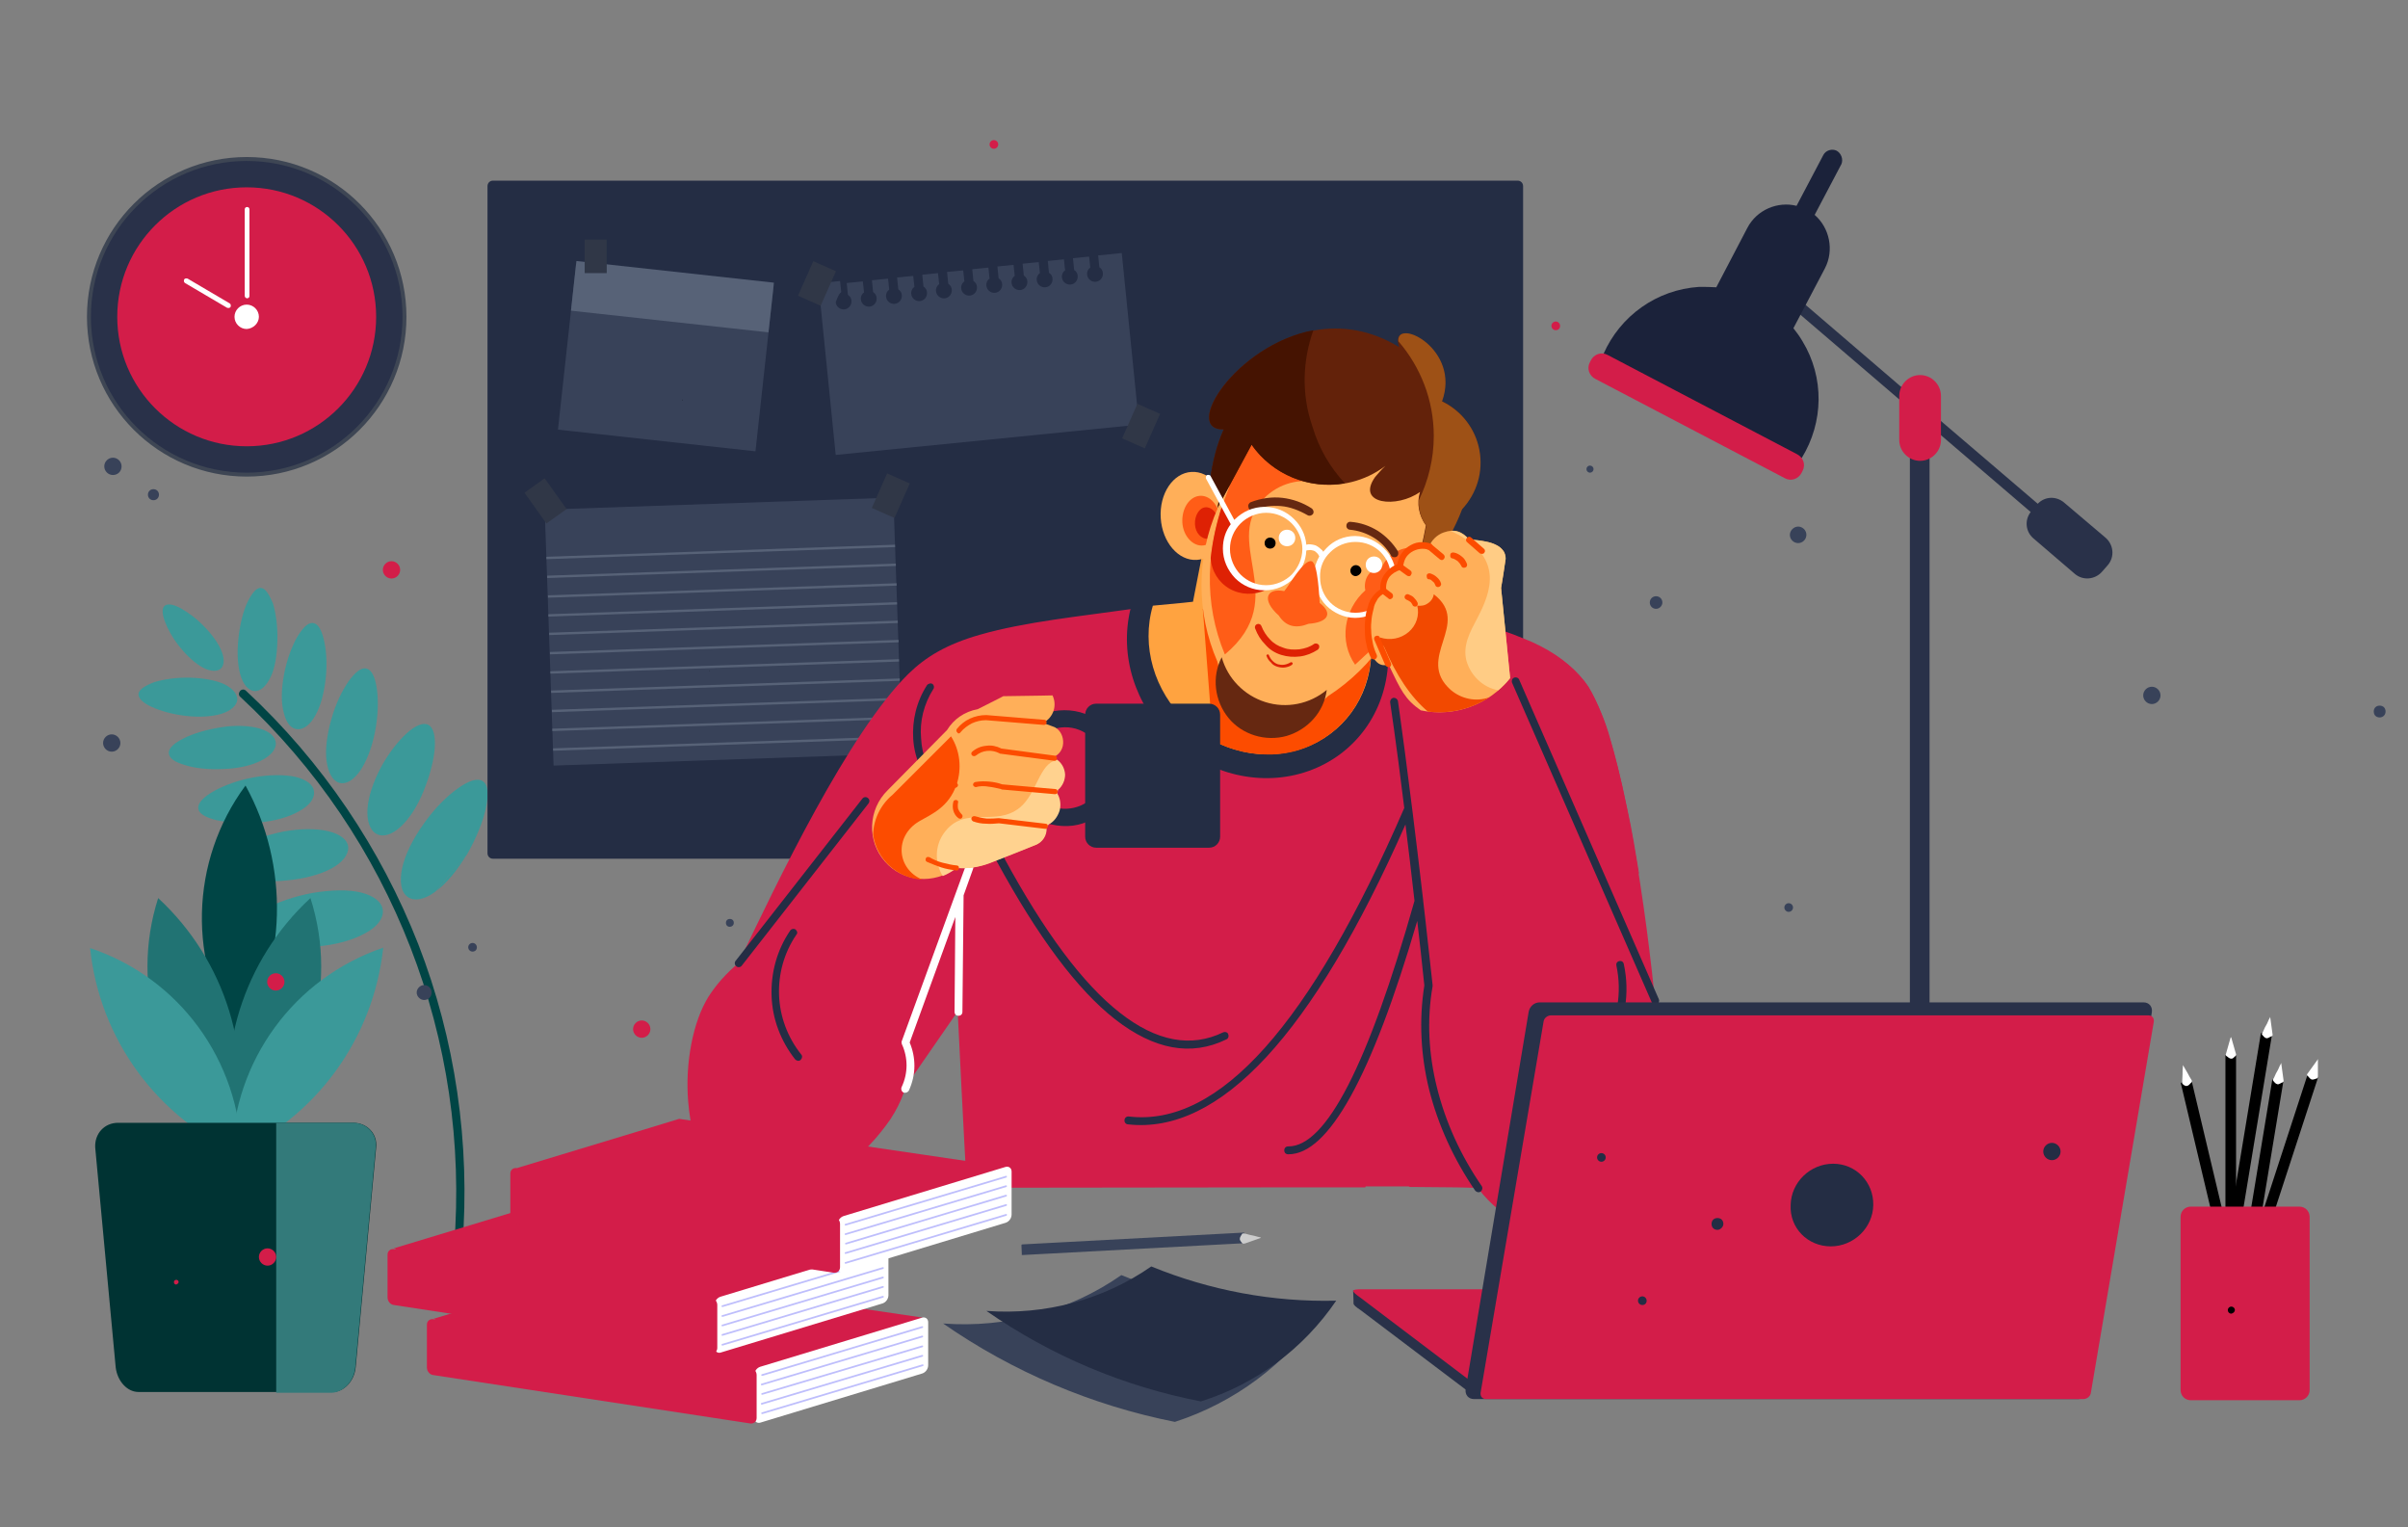<?xml version="1.0" encoding="utf-8"?>
<!-- Generator: Adobe Illustrator 24.3.0, SVG Export Plug-In . SVG Version: 6.00 Build 0)  -->
<svg version="1.1" id="Layer_1" xmlns="http://www.w3.org/2000/svg" xmlns:xlink="http://www.w3.org/1999/xlink" x="0px" y="0px"
	 viewBox="0 0 612 388" style="enable-background:new 0 0 612 388;" xml:space="preserve">
<rect x="0" y="0" width="612" height="388" fill="#808080" stroke="none"/>
<style type="text/css">
	.st0{fill:#3B9999;}
	.st1{fill:#004545;}
	.st2{fill:#242D44;}
	.st3{fill:#384259;}
	.st4{fill:#576277;}
	.st5{fill:#293149;}
	.st6{fill:#D31D49;}
	.st7{fill:#1B223A;}
	.st8{fill:#0000FF;}
	.st9{fill:#5050EF;}
	.st10{fill:#FFA340;}
	.st11{fill:#FC4C00;}
	.st12{fill:#FFAF59;}
	.st13{fill:#FF5D17;}
	.st14{fill:#DE2104;}
	.st15{fill:#63220A;}
	.st16{fill:#451301;}
	.st17{fill:#9E5116;}
	.st18{fill:#662811;}
	.st19{fill:#FFFFFF;}
	.st20{fill:#F24900;}
	.st21{fill:#FFCC85;}
	.st22{fill:#FFD28F;}
	.st23{fill:#293149;stroke:#3E4654;stroke-miterlimit:10;}
	.st24{fill:#217373;}
	.st25{fill:#003333;}
	.st26{fill:#BEBEFC;}
	.st27{fill:#CCCCCC;}
	.st28{fill:#303747;}
	.st29{fill:#337A7A;}
</style>
<g>
	<path class="st0" d="M118.7,217.1c2.4-4.2,4.1-8.5,4.8-11.8c0.7-3.3,0.6-5.9-0.8-6.8c-1.4-0.9-3.6-0.1-6.3,1.8
		c-2.7,1.9-5.9,5-8.7,9c-2.8,3.9-4.8,8-5.5,11.3c-0.7,3.4-0.3,6.1,1.4,7.3c1.7,1.2,4.3,0.7,7-1.3"/>
	<path class="st0" d="M110.7,226.5c2.7-1.9,5.5-5.3,8-9.5"/>
	<path class="st0" d="M79.5,158.3c-1.3-0.1-2.6,1.3-4,3.6c-1.3,2.3-2.6,5.7-3.3,9.4c-0.7,3.7-0.8,7.2-0.1,9.7
		c0.6,2.6,1.8,4.2,3.5,4.3c1.6,0.1,3.3-1.2,4.6-3.6c1.3-2.3,2.2-5.7,2.6-9.5c0.4-3.8,0.1-7.2-0.5-9.7
		C81.7,160,80.8,158.4,79.5,158.3z"/>
	<path class="st0" d="M108.9,184.2c-1.3-0.7-3.3,0.1-5.5,2.1c-2.2,2-4.6,5-6.6,8.7c-2,3.8-3.2,7.5-3.4,10.5
		c-0.2,3.1,0.6,5.5,2.3,6.4c1.7,0.9,3.9,0.2,6.1-1.8c2.2-2,4.3-5.2,5.9-9.2c1.6-4,2.6-7.8,2.8-10.9
		C110.7,187.2,110.2,184.9,108.9,184.2z"/>
	<path class="st0" d="M93.2,169.9c-1.4-0.4-2.9,0.9-4.6,3.2c-1.6,2.3-3.3,5.7-4.4,9.7c-1.1,3.9-1.6,7.7-1.2,10.6
		c0.4,2.9,1.5,5,3.2,5.5c1.7,0.5,3.6-0.6,5.3-3c1.6-2.3,3-5.8,3.8-9.9s0.9-7.9,0.5-10.8C95.4,172.3,94.6,170.3,93.2,169.9z"/>
	<path class="st0" d="M35.2,176.3c-0.1,1.1,1.1,2.3,3.3,3.3c2.2,1,5.2,1.9,8.7,2.3c3.4,0.4,6.6,0.2,9-0.5c2.3-0.7,3.9-2,4.1-3.5
		c0.1-1.5-1.1-2.9-3.2-4c-2.1-1-5.3-1.6-8.7-1.7c-3.5-0.1-6.7,0.4-9.1,1.1C36.9,174.2,35.3,175.2,35.2,176.3z"/>
	<path class="st0" d="M51.5,169.6c1.8,1,3.6,1.1,4.5,0.4c1-0.8,1.1-2.4,0.4-4.3c-0.7-1.9-2.2-4.1-4.3-6.3s-4.3-3.8-6.1-4.8
		s-3.3-1.3-4.1-0.7c-0.8,0.6-0.7,2.1,0,4s2,4.3,3.8,6.5C47.6,166.8,49.7,168.6,51.5,169.6z"/>
	<path class="st0" d="M66.3,149.4c-1.2-0.1-2.3,1.4-3.4,3.6c-1.1,2.3-1.9,5.5-2.3,9.2s-0.2,6.9,0.5,9.3s2,4,3.6,4.1
		c1.5,0.1,3-1.3,4.1-3.6c1.1-2.3,1.6-5.5,1.7-9.2s-0.4-7-1.1-9.4C68.4,151,67.4,149.4,66.3,149.4z"/>
	<path class="st0" d="M68,239.8c3.3,0.8,7.7,1.1,12.5,0.7c4.8-0.4,9.1-1.6,12.2-3.3c3.1-1.6,4.8-3.8,4.6-5.9
		c-0.2-2.1-2.3-3.7-5.5-4.5s-7.6-0.7-12.4,0.1c-4.8,0.9-9,2.4-12.1,4.1c-3.1,1.6-4.8,3.4-4.7,5C62.7,237.8,64.8,239,68,239.8z"/>
	<path class="st0" d="M61.6,223.1c3,0.7,7,1.1,11.4,0.6c4.4-0.4,8.4-1.5,11.2-3c2.8-1.5,4.4-3.5,4.3-5.4c-0.1-1.9-2.1-3.4-5.1-4.1
		c-3-0.7-7-0.7-11.4,0.1c-4.4,0.9-8.2,2.3-11.1,3.8c-2.8,1.5-4.5,3.1-4.3,4.6S58.7,222.3,61.6,223.1z"/>
	<path class="st1" d="M62.5,175.5c-0.4-0.4-1.1-0.4-1.5,0.1s-0.4,1.1,0.1,1.5c19.3,17.9,33.9,39.7,43.2,63.6
		c9.3,23.9,13.2,49.8,11.1,76.1c-0.1,0.6,0.4,1.1,1,1.1c0.6,0.1,1.1-0.4,1.1-1c2.1-26.5-1.8-52.8-11.2-77
		C96.8,215.7,82,193.6,62.5,175.5z"/>
	<path class="st0" d="M55,208.4c2.8,0.6,6.5,0.9,10.6,0.6s7.8-1.4,10.3-2.8c2.6-1.4,4.1-3.2,3.9-5c-0.1-1.8-1.9-3.1-4.7-3.8
		c-2.8-0.6-6.5-0.6-10.5,0.1s-7.7,2.1-10.2,3.5s-4.1,2.9-4,4.3C50.4,206.7,52.2,207.7,55,208.4z"/>
	<path class="st0" d="M56.7,195.4c3.8-0.1,7.2-0.9,9.6-2.1c2.4-1.2,3.9-2.8,3.8-4.5c-0.1-1.6-1.6-3-4.2-3.7c-2.5-0.7-6-0.9-9.7-0.3
		c-3.8,0.6-7.1,1.6-9.5,2.8c-2.4,1.2-3.9,2.5-3.8,3.8s1.6,2.3,4.1,3C49.5,195.2,53,195.6,56.7,195.4z"/>
	<path class="st2" d="M385.7,218.2c0.8,0,1.4-0.6,1.4-1.4V47.3c0-0.8-0.6-1.4-1.4-1.4H125.3c-0.8,0-1.4,0.6-1.4,1.4v169.5
		c0,0.8,0.6,1.4,1.4,1.4L385.7,218.2L385.7,218.2z"/>
	
		<rect x="139.6" y="128" transform="matrix(0.999 -3.460004e-02 3.460004e-02 0.999 -5.447 6.461)" class="st3" width="88.7" height="65.1"/>
	
		<rect x="138.9" y="140" transform="matrix(0.999 -3.460004e-02 3.460004e-02 0.999 -4.745 6.424)" class="st4" width="88.7" height="0.6"/>
	
		<rect x="139.1" y="144.8" transform="matrix(0.999 -3.460004e-02 3.460004e-02 0.999 -4.912 6.432)" class="st4" width="88.7" height="0.6"/>
	
		<rect x="139.3" y="149.8" transform="matrix(0.999 -3.460004e-02 3.460004e-02 0.999 -5.084 6.442)" class="st4" width="88.7" height="0.6"/>
	
		<rect x="139.4" y="154.6" transform="matrix(0.999 -3.460004e-02 3.460004e-02 0.999 -5.252 6.45)" class="st4" width="88.7" height="0.6"/>
	
		<rect x="139.6" y="159.3" transform="matrix(0.999 -3.460004e-02 3.460004e-02 0.999 -5.414 6.46)" class="st4" width="88.7" height="0.6"/>
	
		<rect x="139.8" y="164.2" transform="matrix(0.999 -3.460004e-02 3.460004e-02 0.999 -5.581 6.468)" class="st4" width="88.7" height="0.6"/>
	
		<rect x="139.9" y="169.1" transform="matrix(0.999 -3.460004e-02 3.460004e-02 0.999 -5.753 6.476)" class="st4" width="88.7" height="0.6"/>
	
		<rect x="140.1" y="174" transform="matrix(0.999 -3.460004e-02 3.460004e-02 0.999 -5.92 6.486)" class="st4" width="88.7" height="0.6"/>
	
		<rect x="140.3" y="178.9" transform="matrix(0.999 -3.460004e-02 3.460004e-02 0.999 -6.09 6.494)" class="st4" width="88.7" height="0.6"/>
	
		<rect x="140.4" y="183.7" transform="matrix(0.999 -3.460004e-02 3.460004e-02 0.999 -6.257 6.502)" class="st4" width="88.7" height="0.6"/>
	
		<rect x="140.6" y="188.7" transform="matrix(0.999 -3.460004e-02 3.460004e-02 0.999 -6.429 6.512)" class="st4" width="88.7" height="0.6"/>
	<path class="st5" d="M488,97c-1.4,0-2.6,1.1-2.6,2.6v0.6l-31.6-27.1l-1.8,2.1l33.4,28.6v251c0,0.2,0,0.4,0,0.4c3.3-0.8,5-1.2,5-1.2
		V108.1l25.7,22c-1.6,2.1-1.3,5,0.7,6.7l10.5,9c2.1,1.8,5.2,1.5,7-0.6l1.4-1.6c1.8-2.1,1.5-5.2-0.6-7l-10.5-8.9
		c-2-1.7-4.9-1.6-6.7,0.3l-27.5-23.5v-4.9C490.5,98.2,489.4,97,488,97z"/>
	<path class="st6" d="M493.3,111.8v-11.2c0-2.9-2.4-5.3-5.3-5.3s-5.3,2.4-5.3,5.3v11.2c0,2.9,2.4,5.3,5.3,5.3
		S493.3,114.7,493.3,111.8z"/>
	<path class="st7" d="M466.8,38.3L466.8,38.3c-1.2-0.6-2.8-0.1-3.4,1.1l-6.8,12.9c-4.8-1.2-10.1,1-12.5,5.6L436.2,73
		c-1.4-0.1-2.9-0.1-4.4-0.1c-10.7,0.7-20,7.3-24.3,17.1c15.6,10.9,32.6,19.8,50.4,26.4c5.6-9.1,5.8-20.5,0.2-29.7
		c-0.7-1.2-1.5-2.3-2.3-3.3l8-15.2c2.4-4.6,1.2-10.3-2.6-13.6l6.8-12.9C468.5,40.5,468,39,466.8,38.3z"/>
	<path class="st6" d="M453.6,121.5c1.6,0.9,3.5,0.2,4.3-1.4l0.2-0.4c0.9-1.6,0.2-3.5-1.4-4.3l-48.1-25.2c-1.6-0.9-3.5-0.2-4.3,1.4
		l-0.2,0.4c-0.9,1.6-0.2,3.5,1.4,4.3L453.6,121.5z"/>
	<path class="st6" d="M287.2,154.8c-12.6,1.8-26.7,3.2-38.2,6.5c-8.4,2.4-13.7,5.6-18.1,9.9c-15.3,15.1-33.3,52.7-43.2,73.5
		c-3.1,2.6-5.6,5.4-7.6,8.5c-4,6.4-6,16.9-5.2,26.7c1.1,12.7,5.3,20.1,11.9,22.8c15.8,6.5,38.7-11.3,43.1-26.2l13.5-19.5
		c1.4,28.9,2.3,44.6,2.3,44.6c85.5-0.1,131-0.4,129.9,0.3c6.9,8.9,14.3,11,21.2,9.2c19.5-5.3,33.1-38.1,23.8-56.9
		c-1.6-17-8-68.5-17.9-81.1c-3.1-3.9-7.4-7.3-13.4-10c-2.7-1.1-6.1-2.6-10.9-4c0,0-5.3,3.3-18.1,1.4
		C370.6,156.1,346.3,154.1,287.2,154.8z"/>
	<path class="st6" d="M362.5,248.6l-2-20.8l-5.4-43.4l-2.4-15.5c0.1-0.1-0.5-0.1-1.6-0.1c-2.1,11.2-8.7,21-18.5,26.9
		c-4.4,8.1-4.7,17.8-0.9,26.2c8.4,18.4,23.5,10.5,30.5,34.3c0.1,0.3,0.1,0.6,0.2,0.9c0-1.6,0.1-3.1,0.2-4.5L362.5,248.6z"/>
	<path class="st8" d="M362.5,260.6c0.1-0.2,0.4-0.4,0.6-0.6c-0.1-0.9-0.4-1.8-0.6-2.8C362.4,258.4,362.4,259.5,362.5,260.6z"/>
	<path class="st6" d="M286.5,159.4c-32.2,2.6-48.3,12.2-48.3,28.8c8.2,13.2,11.5,23.8,9.9,32.1c1.5,54,2.2,81.5,2.2,81.5
		c64.5-0.1,96.7-0.1,96.7-0.1c17.1-53.3-44.8-42.5-55.4-80c-3.8-13.6-0.1-28.3,10-38.3C301.4,183.3,296.5,175.3,286.5,159.4z"/>
	<path class="st8" d="M362.9,267.8c0.1,0.6,0.1,1.1,0.2,1.6c0.1-0.4,0.1-0.9,0.1-1.3C363.2,268.1,363,268,362.9,267.8z"/>
	<path class="st6" d="M358.3,301.6c9.2,0.1,14.5,0.1,16.1,0.2c-5.2-10.7-8.6-19.6-10.4-26.4c-0.4-2.1-0.6-4.1-0.9-6
		C361.1,284,349.7,293.1,358.3,301.6z"/>
	<path class="st6" d="M398.3,200.7c4.1,13.6,14.4,12,18.3,21.5c-0.9-5.5-1.8-11.2-3.1-17c-1.6-7.8-3.1-13.6-4.3-17.6
		c-1.1-4.1-2.9-8.4-5.4-12.9c-3-4.5-7.5-8.1-13.4-10.9c-2.4-1.1-5-2.1-7.8-3.1c-1.6,2.2-1.3,6,1.1,11.6c0,0,0.7,1,2.2,3
		C386,175.3,390.1,183.8,398.3,200.7z"/>
	<path class="st6" d="M402.3,309c6-3.6,11.1-9,14.9-16.1c2.9-5.4,4.8-11.1,5.9-17.1c1.2-8.5,0.5-15.4-2-20.5c0,0-9.4-20.6-28.1-61.9
		c13.5,30.6-3.3,38.5,1.4,56.3c3.9,14.8,22.3,17.3,20,38.8C413.5,296.8,409.1,304.3,402.3,309z"/>
	<path class="st9" d="M393,193.4c-0.3-0.7-0.6-1.4-0.9-2.1C392.4,192,392.7,192.7,393,193.4z"/>
	<path class="st6" d="M200,303.5c6.3-1.8,11.4-4.4,15.4-7.6c3.8-2.8,7.5-6.6,10.9-11.5c1.5-2.3,2.6-4.5,3.4-6.8
		c2.1-3.4,2.5-7.6,1.4-12.7l14.3-42.9c0.9-6.5-1.1-6.3-5.9,0.5c-6.5,1.1-12.2,5.2-15.2,11c-7.9,15.3,8.7,26-1.1,38.9
		C215.7,282.3,197.9,284.5,200,303.5z"/>
	<path class="st6" d="M374.3,178.5c0,0-5.2,0.1-15.6,0.1c0,0,3.1,24,9.1,71.9c-2.4,10.7-0.9,22.8,4.6,36
		c3.1,7.6,11.7,25.6,22.2,20.4c6.6-3.3,9.2-16.1,5-24.1c-5.8-11-19.7-21.1-21-34C376.3,225.6,402.5,202.6,374.3,178.5z"/>
	<path class="st2" d="M332.6,195.9c11.8-4.2,19.6-14.9,20.2-27.7c-1.6-3.3-11.8-10.8-30.6-22.5c-6,3.2-11.5,7.8-18.2,9.2
		c-3.3,0.6-7.5-0.6-10.9-1c-2.1-0.2-4.6,0.4-5.8,0.9c-2.8,11.7,1.1,24.4,10.4,33.1C307.2,196.9,320.8,200.1,332.6,195.9z"/>
	<path class="st10" d="M331.3,190.1c10-3.6,16.7-12.7,17.2-23.6c-1.7-3.6-15.9-13.3-42.3-29c0,0-1,5.1-3,15.4c0,0-3.4,0.4-10.2,1
		c-3,10.2,0.3,21.7,8.5,29.4C309.6,191,321.2,193.7,331.3,190.1z"/>
	<path class="st11" d="M321.5,191.7c9.5,0.4,18.3-4.5,23.2-12.6c2.1-3.6,3.3-7.5,3.7-11.6c-25.8-5.6-40-9.9-42.7-12.8
		c1.7,22.3,2.6,33.5,2.6,33.5c1.2,0.6,1.8,0.9,1.8,0.9C313.7,190.7,317.6,191.6,321.5,191.7z"/>
	
		<ellipse transform="matrix(0.998 -6.250280e-02 6.250280e-02 0.998 -7.601 19.224)" class="st12" cx="303.5" cy="131.1" rx="8.5" ry="11.2"/>
	<path class="st13" d="M305.8,138.6c2.6-0.3,4.5-3.3,4.3-6.8c-0.3-3.5-2.7-6.1-5.3-5.8c-2.6,0.3-4.5,3.3-4.3,6.8
		C300.7,136.2,303.2,138.9,305.8,138.6z"/>
	<path class="st14" d="M307,136.9c1.6-0.1,2.8-2.1,2.7-4.3c-0.2-2.2-1.7-3.8-3.3-3.7c-1.6,0.1-2.8,2.1-2.7,4.3
		C303.8,135.4,305.3,137,307,136.9z"/>
	<path class="st12" d="M320.9,180.8c5.8,1.8,12.2,0.4,16.6-3.9c11.6-7.5,19.6-19.3,22.3-32.9c7-9.9,6.8-23.1-0.6-32.7
		S339.3,98,327.8,102c-10.5,3.6-13.1,11.9-18.3,27.1c-5.5,12.4-5.5,26.6-0.1,39C310.6,174.1,315,178.9,320.9,180.8z"/>
	<path class="st13" d="M344.4,168.9c2.3-2.2,3.6-3.3,3.6-3.3c-1-8.4,0.1-13.5,3.3-15.3c0.1-3,1.6-5,4.6-6.4c-0.2-1.4,0.9-3,3.2-4.8
		c-3.3,0-6.4,1.8-7.8,4.8c-1.4,0.2-2.6,1-3.5,2.1c-0.8,1.1-1.1,2.6-0.8,4C341.5,154.9,340.3,163,344.4,168.9z"/>
	<path class="st13" d="M321.9,126c4-3.6,9.7-4.8,14.7-2.8c-14.1-18.2-22.3-18-24.2,0.6c-6.2,15.3-6.5,29.5-1.1,42.5
		C328.8,151.7,309.5,137.4,321.9,126z"/>
	<path class="st15" d="M311,109.1c-1.8,4.1-2.8,8.2-3.4,12.5c1.8,2,2.6,4.8,1.8,7.5c5.8-10.7,8.7-16.1,8.7-16.1
		c3.7,5.3,9.5,8.9,15.9,9.9c6.4,1,12.9-0.6,18.1-4.5c-1.1,1-1.9,2-2.6,2.8c-5,7,5.6,8,11.4,3.8c-0.9,2.9-0.3,6,1.5,8.5
		c-0.7,3.6-1.4,7.5-2.8,10.5c1.6-1,3.1-1.5,4.8-1.4c2.8-4.3,5.3-8.5,7.1-13.3c3.8-4.1,5.4-9.6,4.4-15c-1-5.4-4.5-10-9.5-12.4
		c5.1-14-13.9-22.2-10.8-13.7C326.2,70.2,296.7,109.5,311,109.1z"/>
	<path class="st16" d="M311,109.1c-1.8,4.1-2.8,8.2-3.4,12.5c1.8,2,2.6,4.8,1.8,7.5l8.7-16.1c5.3,7.6,14.6,11.4,23.7,9.8
		c-3.8-4.1-6.6-8.9-8.2-14.3l-0.1-0.3c-2.8-8.2-2.4-16.7,0.3-24.3C314,87.7,300.4,109.4,311,109.1z"/>
	<path class="st17" d="M355.4,86.7c5.6,6.5,9,14.9,9,24.1c0,5.8-1.4,11.4-3.8,16.3c-0.1,2.3,0.5,4.6,1.9,6.5
		c-0.7,3.6-1.4,7.5-2.8,10.5c1.6-1,3.1-1.5,4.8-1.4c2.8-4.3,5.3-8.5,7.1-13.3c3.8-4.1,5.4-9.6,4.4-15s-4.5-10-9.5-12.4
		C371.3,88.7,354.9,80.7,355.4,86.7z"/>
	<path class="st14" d="M310.6,128.5c-1.4,4.3-2.4,8.7-2.9,13.3c0.2,3.3,2,6.2,4.8,7.8c2.8,1.6,6.3,1.7,9.2,0.3
		c-3.6-0.3-6.9-2.4-8.5-5.7c-1.6-3.3-1.5-7.1,0.4-10.2C314,133.1,313,131.2,310.6,128.5z"/>
	<path class="st18" d="M327,187c5.4-1.6,9.5-6.1,10.2-11.7c-4.3,3.6-10.2,4.8-15.6,3.1s-9.6-6-11.1-11.4c-2.6,5-1.8,11.1,1.7,15.4
		C315.7,186.7,321.6,188.5,327,187z"/>
	<path class="st18" d="M349.1,136.6c1.8,1.1,3.3,2.6,4.4,4.5c0.3,0.5,0.9,0.6,1.4,0.4c0.5-0.3,0.6-0.9,0.4-1.4
		c-1.3-2.1-3.1-3.9-5.1-5.2c-2.1-1.3-4.4-2.1-6.9-2.3c-0.6-0.1-1.1,0.4-1.1,0.9c-0.1,0.6,0.4,1.1,0.9,1.1
		C345.2,134.8,347.3,135.5,349.1,136.6z"/>
	<path class="st18" d="M318.6,129.6c2.3-0.9,4.6-1.2,7-1c2.3,0.2,4.6,1.1,6.7,2.3c0.5,0.3,1.1,0.1,1.4-0.3c0.3-0.5,0.1-1.1-0.3-1.4
		c-2.3-1.5-4.9-2.4-7.5-2.7c-2.6-0.3-5.4,0.1-8,1.1c-0.5,0.2-0.8,0.8-0.6,1.3C317.4,129.6,318,129.8,318.6,129.6z"/>
	<path d="M324.2,138c0-0.8-0.6-1.4-1.4-1.4s-1.4,0.6-1.4,1.4s0.6,1.4,1.4,1.4S324.2,138.8,324.2,138z"/>
	<path d="M346,145c0-0.7-0.6-1.4-1.4-1.4c-0.7,0-1.4,0.6-1.4,1.4c0,0.8,0.6,1.4,1.4,1.4C345.3,146.3,346,145.7,346,145z"/>
	<path class="st19" d="M337.1,153.9c1.8,1.8,4.5,3.1,7.3,3.1s5.4-1.1,7.3-3.1c1.8-1.8,3.1-4.5,3.1-7.3s-1.1-5.4-3.1-7.3
		c-1.8-1.8-4.5-3.1-7.3-3.1s-5.4,1.1-7.3,3.1c-0.3,0.3-0.5,0.6-0.8,0.9c-0.1-0.1-0.2-0.4-0.4-0.5c-0.4-0.4-0.9-0.8-1.5-1.1
		c-0.6-0.2-1.2-0.3-1.8-0.3c-0.2,0-0.4,0.1-0.6,0.1c-0.2-2.6-1.4-4.8-3.1-6.5c-1.9-1.9-4.5-3.1-7.5-3.1s-5.5,1.2-7.5,3.1
		c-0.1,0.1-0.1,0.1-0.2,0.2l-6-11.1c-0.1-0.3-0.6-0.4-0.9-0.3c-0.3,0.1-0.4,0.6-0.3,0.9l6.3,11.6c-1.3,1.7-2,3.8-2,6.2
		c0,2.9,1.2,5.5,3.1,7.5c1.9,1.9,4.5,3.1,7.5,3.1s5.5-1.2,7.5-3.1c1.8-1.8,3-4.3,3.1-7c0.2-0.1,0.4-0.1,0.6-0.1
		c0.4-0.1,0.8,0,1.2,0.1c0.4,0.1,0.7,0.4,1,0.7c0.2,0.2,0.4,0.5,0.5,0.8c-0.9,1.6-1.4,3.3-1.4,5.3
		C334.2,149.4,335.3,152.1,337.1,153.9z M328.3,146c-1.6,1.6-4,2.7-6.5,2.7s-4.8-1-6.5-2.7c-1.6-1.6-2.7-4-2.7-6.5s1-4.8,2.7-6.5
		c1.6-1.6,4-2.7,6.5-2.7s4.8,1,6.5,2.7c1.6,1.6,2.7,4,2.7,6.5S329.9,144.3,328.3,146z M338.1,140.3c1.6-1.6,3.9-2.6,6.4-2.6
		s4.8,1,6.4,2.6c1.6,1.6,2.6,3.9,2.6,6.4s-1,4.8-2.6,6.4c-1.6,1.6-3.9,2.6-6.4,2.6s-4.8-1-6.4-2.6c-1.6-1.6-2.6-3.9-2.6-6.4
		C335.4,144.1,336.4,141.9,338.1,140.3z"/>
	<path class="st19" d="M351.3,143.5c0-1.2-0.9-2.1-2.1-2.1s-2.1,0.9-2.1,2.1c0,1.2,0.9,2.1,2.1,2.1
		C350.3,145.6,351.3,144.7,351.3,143.5z"/>
	<path class="st19" d="M329.2,136.7c0-1.2-0.9-2.1-2.1-2.1s-2.1,0.9-2.1,2.1c0,1.2,0.9,2.1,2.1,2.1S329.2,137.9,329.2,136.7z"/>
	<path class="st14" d="M325.6,166.4c1.6,0.5,3.2,0.6,4.8,0.4s3.1-0.8,4.5-1.7c0.4-0.3,0.5-0.8,0.3-1.2c-0.3-0.4-0.8-0.5-1.2-0.3
		c-1.1,0.8-2.4,1.2-3.8,1.4c-1.4,0.1-2.7,0.1-4-0.4c-1.3-0.4-2.5-1.1-3.4-2.1c-0.9-0.9-1.7-2.1-2.2-3.4c-0.1-0.4-0.6-0.7-1.1-0.5
		c-0.4,0.1-0.7,0.6-0.5,1.1c0.6,1.6,1.4,2.9,2.6,4.1C322.6,165,324,165.9,325.6,166.4z"/>
	<path class="st13" d="M332.6,158.5c4.5-0.3,6.5-2.4,2.8-5.3c-0.1-1.1-0.4-10.3-2.1-10.6c-2-0.4-5.5,5.9-6.9,7.6
		c-4.5-0.9-5.9,2.2-1.4,6.2C326.8,159.2,329.3,159.8,332.6,158.5z"/>
	<path class="st14" d="M324.6,169.4c0.6,0.2,1.4,0.3,2,0.2c0.6-0.1,1.3-0.3,1.8-0.7c0.1-0.1,0.2-0.4,0.1-0.5
		c-0.1-0.1-0.4-0.2-0.5-0.1c-0.5,0.3-1,0.5-1.6,0.6c-0.6,0.1-1.1,0-1.6-0.1c-0.6-0.2-1-0.5-1.4-0.9s-0.7-0.9-0.9-1.4
		c-0.1-0.2-0.3-0.3-0.4-0.2c-0.2,0.1-0.3,0.3-0.2,0.4c0.2,0.6,0.6,1.2,1.1,1.6C323.4,168.9,324,169.2,324.6,169.4z"/>
	<path class="st19" d="M369.1,157c4.1-4.3,4.9-10.2,1.7-13.4s-9.1-2.3-13.2,1.9c-4.1,4.3-4.9,10.2-1.7,13.4S365.1,161.2,369.1,157z"
		/>
	<path class="st19" d="M365,153.9c2.4-2.5,2.9-6.1,1-8c-1.8-1.8-5.4-1.4-7.8,1.1s-2.9,6.1-1,8C359,156.9,362.5,156.4,365,153.9z"/>
	<path class="st19" d="M362.2,152.3c1.6-1.6,1.8-3.8,0.6-5c-1.2-1.2-3.3-0.9-4.9,0.7c-1.6,1.6-1.8,3.8-0.6,5
		C358.5,154.2,360.7,153.9,362.2,152.3z"/>
	<path class="st12" d="M352.9,168.8c3.1,6.6,4.2,8.9,8.2,11.7c8.5,1.8,17.3-1.4,22.7-8.2c0,0-0.8-7.6-2.3-22.9c0,0,0.4-2.3,1.1-7
		c0.4-3.2-2.7-5-9.2-5.3c-1.8-2.1-3.7-2.8-6.5-1.8c-1.7,0.6-3.1,2-3.7,3.6c-1.7-0.6-3.6-0.3-5,0.7c-1.5,1-2.3,2.6-2.5,4.4
		c-2.8,0.7-4.6,3.3-4.3,6.2C345.2,152.9,346.7,171.3,352.9,168.8z"/>
	<path class="st20" d="M358,160.6c-2,1.7-4.7,2.2-7.2,1.4c-0.5,1.3-0.2,2,0.9,2.2c3.2,7.5,6.9,13,11.2,16.6c5.5,0.7,11-0.6,15.6-3.6
		c-3.4,1.2-7.1,0.4-9.8-1.9c-9.2-8.2,5.5-16.8-4.3-24.3c-0.1,0.9-0.7,1.8-1.5,2.3c-0.8,0.6-1.8,0.7-2.7,0.6
		C360.8,156.3,360,158.9,358,160.6z"/>
	<path class="st21" d="M382.3,140.3c-0.4-0.6-0.9-1.2-1.6-1.6c-0.9-0.5-1.9-0.9-3.2-1.1c-0.7-0.1-1.6-0.3-2.8-0.4
		c0,0-0.6-0.2-1.8-0.6c-1.4-1.3-2.7-1.8-4.2-1.7c13.9,6.4,10.2,15.6,6.8,22.1c-1.9,3.6-3.8,7-2.8,10.9c1.1,3.8,4.2,6.8,8.1,7.5
		c1-0.9,2-1.8,3-3.1c-0.7-6.8-1.4-14.4-2.3-22.9c0.4-2.3,0.8-4.7,1.1-7C382.8,141.8,382.6,141.1,382.3,140.3z"/>
	<path class="st11" d="M377.2,140.5c0.3-0.3,0.3-0.8-0.1-1.1l-3.2-2.8c-0.3-0.3-0.8-0.3-1.1,0.1c-0.3,0.3-0.3,0.8,0.1,1.1l3.2,2.8
		C376.5,140.8,377,140.8,377.2,140.5z"/>
	<path class="st11" d="M367,142c0.3-0.4,0.2-0.8-0.1-1.1l-3.1-2.6c-0.4-0.3-0.8-0.2-1.1,0.1c-0.3,0.4-0.2,0.8,0.1,1.1l3.1,2.6
		C366.3,142.4,366.7,142.4,367,142z"/>
	<path class="st11" d="M358.6,146.1c0.3-0.4,0.2-0.9-0.1-1.1l-2.2-1.6c-0.4-0.3-0.9-0.2-1.1,0.1c-0.2,0.4-0.2,0.9,0.1,1.1l2.2,1.6
		C357.9,146.5,358.4,146.5,358.6,146.1z"/>
	<path class="st11" d="M353.9,151.9c0.3-0.4,0.1-0.9-0.1-1.1l-1.7-1.3c-0.4-0.3-0.9-0.1-1.1,0.1c-0.3,0.4-0.1,0.9,0.1,1.1l1.7,1.3
		C353.1,152.4,353.6,152.3,353.9,151.9z"/>
	<path class="st11" d="M370.5,142.6c0.4,0.4,0.7,0.8,0.9,1.2c0.1,0.4,0.6,0.6,1,0.4c0.4-0.1,0.6-0.6,0.4-1c-0.3-0.7-0.7-1.4-1.3-1.8
		c-0.6-0.5-1.3-0.9-2-1c-0.4-0.1-0.9,0.1-0.9,0.6c-0.1,0.4,0.1,0.9,0.6,0.9C369.6,142,370.1,142.3,370.5,142.6z"/>
	<path class="st11" d="M364.2,147.8c0.3,0.2,0.5,0.6,0.6,0.9c0.1,0.4,0.6,0.6,1,0.4s0.6-0.6,0.4-1c-0.2-0.6-0.6-1.1-1.1-1.5
		c-0.4-0.4-1-0.7-1.6-0.9c-0.4-0.1-0.9,0.1-0.9,0.6s0.1,0.9,0.6,0.9S363.9,147.6,364.2,147.8z"/>
	<path class="st11" d="M356,144.8c0.4-0.1,0.6-0.4,0.6-0.8c0.1-0.8,0.3-1.5,0.6-2.1s0.9-1.2,1.5-1.6c0.6-0.4,1.4-0.7,2.1-0.8
		s1.5-0.1,2.2,0.2c0.4,0.1,0.9-0.1,1.1-0.5c0.1-0.4-0.1-0.9-0.5-1.1c-1-0.3-2-0.4-2.9-0.3c-1,0.1-1.9,0.5-2.8,1.1
		c-0.9,0.6-1.5,1.4-2,2.2c-0.4,0.7-0.6,1.5-0.8,2.3c-1.4,0.5-2.4,1.4-3.2,2.5s-1.2,2.5-1.1,3.9c-0.7,0.4-1.3,1-1.8,1.6
		c-0.6,0.8-1.1,1.6-1.3,2.6c-0.4,1.1-0.6,2.1-0.7,3.1s-0.2,2.1-0.1,3.3c0,1.1,0.1,2.3,0.4,3.4c0.2,1.1,0.6,2.3,1.1,3.3
		c0.2,0.4,0.7,0.6,1.1,0.4c0.4-0.2,0.6-0.7,0.4-1.1c-0.4-0.9-0.8-1.9-1-3c-0.2-1-0.4-2.1-0.4-3.1v-0.1c-0.1-1,0-2,0.1-3
		c0.1-1,0.4-2,0.6-2.9l0,0c0,0,0,0,0-0.1c0.2-0.8,0.6-1.4,1-2.1c0.5-0.6,1.1-1.1,1.7-1.4c0.3-0.1,0.5-0.5,0.4-0.9
		c-0.1-1.2,0.2-2.4,0.9-3.3C353.8,145.8,354.8,145.1,356,144.8z"/>
	<path class="st11" d="M353.1,169.5c0.4-0.1,0.6-0.6,0.4-1l-2.8-6.5c-0.1-0.4-0.6-0.6-1-0.4c-0.4,0.1-0.6,0.6-0.4,1l2.8,6.5
		C352.4,169.4,352.8,169.6,353.1,169.5z"/>
	<path class="st11" d="M358.4,152.9c0.3,0.2,0.4,0.5,0.6,0.8c0.1,0.4,0.6,0.5,0.9,0.4c0.4-0.1,0.5-0.6,0.4-0.9c-0.2-0.5-0.6-1-1-1.4
		s-0.9-0.6-1.4-0.8c-0.4-0.1-0.7,0.1-0.9,0.5c-0.1,0.4,0.1,0.7,0.5,0.9C357.8,152.5,358.1,152.7,358.4,152.9z"/>
	<path class="st6" d="M229.7,222.4c0,0-2.5-5.3-7.5-16c0,0-11.2,14-33.5,42c-5.8,5.5-9.2,12.6-10,21c-2.1,21.4,6,29.7,24.2,14.4
		c2.3-1.9,4.3-4.2,6-6.7c14.8-21.8-5.3-33.3,5.5-47.7C218.1,224.5,223.8,221.9,229.7,222.4z"/>
	<path class="st19" d="M229.6,277.6c0.5,0.2,1.1,0,1.4-0.5c0.9-2,1.4-4.1,1.4-6.3c0-2-0.4-4-1.2-5.9l11.6-31.9l-0.2,24.1
		c0,0.6,0.4,1,1,1c0.6,0,1-0.4,1-1l0.3-29.6l2.4-6.7c0.2-0.5-0.1-1.1-0.6-1.3c-0.5-0.2-1.1,0.1-1.3,0.6l-16.2,44.4l0,0
		c-0.1,0.2-0.1,0.5,0,0.8c0.8,1.7,1.2,3.6,1.2,5.4s-0.4,3.7-1.2,5.4C228.9,276.7,229.1,277.3,229.6,277.6z"/>
	<path class="st2" d="M237,173.8c-0.4-0.3-1.1-0.1-1.4,0.3c-2.7,4.2-3.8,9-3.5,13.7s2.3,9.3,5.5,13c0.4,0.4,1,0.4,1.4,0.1
		s0.4-1,0.1-1.4c-3.1-3.3-4.8-7.5-5-11.9c-0.4-4.3,0.7-8.7,3.1-12.5C237.5,174.7,237.4,174.1,237,173.8z"/>
	<path class="st2" d="M202.2,236.2c-0.4-0.3-1.1-0.2-1.4,0.3c-3.4,5-4.9,10.8-4.7,16.6c0.2,5.8,2.3,11.4,6,16.1
		c0.4,0.4,1,0.5,1.4,0.1c0.4-0.4,0.5-1,0.1-1.4c-3.5-4.4-5.4-9.7-5.6-15c-0.2-5.3,1.2-10.7,4.4-15.4
		C202.8,237.1,202.6,236.5,202.2,236.2z"/>
	<path class="st2" d="M220.6,202.8c-0.4-0.4-1.1-0.3-1.4,0.1l-32.2,41.2c-0.4,0.4-0.3,1.1,0.1,1.4c0.4,0.4,1.1,0.3,1.4-0.1
		l32.2-41.2C221.1,203.7,221,203.1,220.6,202.8z"/>
	<path class="st2" d="M421.1,255.2c0.5-0.2,0.7-0.8,0.5-1.3l-35.5-81.2c-0.2-0.5-0.8-0.7-1.3-0.5c-0.5,0.2-0.7,0.8-0.5,1.3
		l35.5,81.2C420,255.2,420.6,255.5,421.1,255.2z"/>
	<path class="st2" d="M286.9,283.7c-0.6-0.1-1.1,0.4-1.1,0.9c-0.1,0.6,0.4,1.1,0.9,1.1c23.3,2.6,46.9-22.8,70.5-76.2
		c0.7,5.7,1.5,12.2,2.3,19.4c-11.8,41.7-22.5,62.5-32.1,62.4c-0.6,0-1,0.4-1,1c0,0.6,0.4,1,1,1c10.2,0.1,21.2-19.6,32.8-59.3
		c0.6,5.1,1.2,10.6,1.8,16.4c-1.4,8.9-0.9,17.8,1.2,26.4c2.3,9.1,6.3,17.8,11.7,25.7c0.3,0.4,0.9,0.6,1.4,0.3
		c0.4-0.3,0.6-0.9,0.3-1.4c-5.3-7.7-9.2-16.2-11.4-25.1c-2.1-8.4-2.6-17.1-1.1-25.7c0-0.1,0-0.1,0-0.3l0,0
		c-0.9-7.8-1.6-14.9-2.4-21.5c0,0,0,0,0-0.1c-3.9-33.6-6.4-50.4-6.4-50.5c-0.1-0.6-0.6-0.9-1.1-0.9c-0.6,0.1-0.9,0.6-0.9,1.1
		c0,0.1,1.4,9,3.6,26.9C333,260.4,309.8,286.4,286.9,283.7z"/>
	<path class="st2" d="M392.2,277.6c-0.5,0.1-0.8,0.7-0.6,1.3c0.1,0.5,0.7,0.8,1.3,0.6c7.2-2.4,12.9-7.3,16.5-13.5
		c3.6-6.2,4.9-13.6,3.3-21c-0.1-0.6-0.6-0.9-1.1-0.8c-0.6,0.1-0.9,0.6-0.8,1.1c1.5,7,0.2,13.9-3.1,19.7
		C404.3,270.7,398.9,275.3,392.2,277.6z"/>
	<path class="st2" d="M310.9,262.3c-8.2,4-17,2.3-26.2-4.9c-9.5-7.4-19.3-20.6-29.6-39.6c-0.3-0.5-0.9-0.6-1.4-0.4
		c-0.5,0.3-0.6,0.9-0.4,1.4c10.5,19.3,20.5,32.7,30.1,40.2c9.9,7.7,19.3,9.5,28.3,5.1c0.5-0.2,0.7-0.9,0.4-1.4
		C312,262.3,311.4,262.1,310.9,262.3z"/>
	<path class="st2" d="M268.7,185c2.5-0.5,5.1-0.1,7.4,1.4l2.3-3.7c-3.3-2.1-7-2.6-10.6-2c-3.6,0.7-6.8,2.6-9.1,5.8
		c-2.3,3.1-3.1,6.8-2.7,10.4s2.1,7,5.1,9.5c2.9,2.5,6.6,3.6,10.2,3.5c3.6-0.1,7.1-1.6,9.8-4.4l-3.1-3.1c-1.9,1.9-4.3,3-6.9,3.1
		c-2.5,0.1-5.1-0.7-7.2-2.4c-2.1-1.8-3.3-4.1-3.6-6.7c-0.3-2.5,0.3-5.1,1.9-7.3C263.9,186.9,266.2,185.5,268.7,185z"/>
	<path class="st12" d="M267.5,176.7c0,0-4.2,0.1-12.5,0.2c0,0-2.1,1.1-6.5,3.3c-3.3,0.6-6.1,2.5-7.8,5.3c0,0-5,5.1-15.1,15.3
		c-5,4.9-5.3,12.9-0.7,18.1c4.6,5.3,12.6,5.9,18.1,1.6c3.1,0.3,6.1-0.2,8.9-1.4c3.7-1.4,7.3-2.9,11-4.3c2.1-0.7,3.3-2.8,2.8-5
		c1.6-0.6,2.8-2.1,3.3-3.8c0.5-1.7,0.1-3.6-0.9-4.9c1.6-0.9,2.6-2.7,2.4-4.5s-1.4-3.5-3.1-4.1c1.6-0.5,2.7-1.9,2.8-3.6
		c0.1-1.6-0.6-3.3-2.1-4.1c0,0-1-0.4-3-1.1C267.8,182.3,268.7,179.2,267.5,176.7z"/>
	<path class="st11" d="M244.1,186.1c0.8-1,1.8-1.7,2.9-2.3c1.1-0.5,2.3-0.8,3.6-0.8l0,0l14.7,1.2c0.4,0,0.7-0.2,0.7-0.6
		s-0.2-0.7-0.6-0.7l-14.7-1.2h-0.1c-1.4,0-2.8,0.3-4.1,0.9c-1.3,0.6-2.4,1.5-3.3,2.6c-0.2,0.3-0.2,0.7,0.1,0.9
		C243.5,186.5,243.9,186.4,244.1,186.1z"/>
	<path class="st2" d="M307.3,215.4c1.6,0,2.8-1.3,2.8-2.8v-31c0-1.6-1.3-2.8-2.8-2.8h-28.7c-1.6,0-2.8,1.3-2.8,2.8v31
		c0,1.6,1.3,2.8,2.8,2.8H307.3z"/>
	<path class="st11" d="M233.6,208.7c3.3-1.9,7.5-3.6,9.5-9.3c1.4-4.1,0.9-8.7-1.4-12.3c-10,10-14.9,14.9-14.9,14.9
		c-3,2.5-4.8,6.2-4.9,10.1c0.9,6.3,6.2,11.1,12.5,11.4C227.9,220.8,227.2,212.5,233.6,208.7z"/>
	<path class="st11" d="M242.8,194.7c-0.3-0.2-0.7-0.1-0.9,0.2c-0.4,0.8-0.6,1.7-0.6,2.6s0.4,1.7,1,2.4c0.2,0.3,0.6,0.4,0.9,0.1
		c0.3-0.2,0.4-0.6,0.1-0.9c-0.4-0.5-0.6-1.1-0.6-1.7c-0.1-0.6,0.1-1.2,0.4-1.8C243.2,195.3,243.1,194.9,242.8,194.7z"/>
	<path class="st11" d="M243.1,203.3c-0.4-0.1-0.7,0.1-0.8,0.4c-0.2,0.8-0.2,1.6,0,2.3c0.2,0.7,0.6,1.4,1.3,1.9
		c0.3,0.2,0.7,0.2,0.9-0.1c0.2-0.3,0.2-0.7-0.1-0.9c-0.4-0.4-0.7-0.9-0.9-1.4c-0.1-0.5-0.1-1.1,0-1.6
		C243.6,203.7,243.4,203.3,243.1,203.3z"/>
	<path class="st22" d="M270.7,196.8c-0.1-1.6-0.9-3-2.1-3.8c0,0-0.1,0.1-0.1,0.2c-4.3,0.7-5,8.5-9.3,12c-6.3,5.1-14.1-0.8-19.3,6.5
		c-2.3,3.2-2.4,7.5-0.3,10.9c1-0.4,1.9-0.9,2.8-1.5c0.9-0.4,1.4-0.5,1.4-0.5c1.6,0.1,3.1-0.1,4.3-0.3c1.5-0.3,2.9-0.7,4.3-1.3
		c4.2-1.6,7.8-3.1,10.8-4.3c1.8-0.7,2.9-2.4,2.8-4.3c0,0,0.1-0.3,0.5-0.9c1.4-0.7,2.3-2,2.8-3.5c0.4-1.5,0.2-3.1-0.6-4.4
		c0,0,0.1-0.3,0.2-0.9C270,199.8,270.7,198.3,270.7,196.8z"/>
	<path class="st11" d="M248,192c0.9-0.7,1.8-1.1,2.9-1.2s2.1,0.1,3.1,0.6l0,0c0.1,0.1,0.1,0.1,0.2,0.1l13.7,1.8
		c0.4,0.1,0.7-0.2,0.7-0.6c0.1-0.4-0.2-0.7-0.6-0.7l-13.5-1.8c-1.2-0.6-2.5-0.9-3.8-0.7c-1.3,0.1-2.6,0.6-3.6,1.5
		c-0.3,0.2-0.3,0.6-0.1,0.9C247.3,192.2,247.7,192.2,248,192z"/>
	<path class="st11" d="M250.8,208c-1-0.1-2-0.3-3-0.6c-0.4-0.1-0.7,0.1-0.9,0.4c-0.1,0.4,0.1,0.7,0.4,0.9c1.1,0.4,2.2,0.6,3.3,0.6
		c1.1,0.1,2.2,0,3.3-0.1l11.7,1.4c0.4,0.1,0.7-0.2,0.7-0.6c0.1-0.4-0.2-0.7-0.6-0.7l-11.8-1.4c-0.1,0-0.1,0-0.2,0l0,0
		C252.9,208,251.8,208,250.8,208z"/>
	<path class="st11" d="M239.2,220.4c1.2,0.4,2.5,0.6,3.8,0.8c0.4,0.1,0.7-0.2,0.7-0.6c0.1-0.4-0.2-0.7-0.6-0.7
		c-1.2-0.1-2.4-0.4-3.6-0.7s-2.3-0.8-3.3-1.4c-0.4-0.1-0.7-0.1-0.9,0.3c-0.1,0.4-0.1,0.7,0.3,0.9C236.8,219.5,238,220,239.2,220.4z"
		/>
	<path class="st11" d="M251.3,199.9c1.1,0.1,2.1,0.4,3.1,0.6c0.1,0,0.1,0,0.1,0.1l13.6,1.2c0.4,0,0.7-0.2,0.7-0.6s-0.2-0.7-0.6-0.7
		l-13.5-1.2c-1.1-0.4-2.2-0.6-3.3-0.7s-2.3-0.1-3.5,0.1c-0.4,0.1-0.6,0.4-0.6,0.7s0.4,0.6,0.7,0.6
		C249.1,199.7,250.2,199.7,251.3,199.9z"/>
	<path class="st5" d="M344,331.2L344,331.2L344,331.2c0,0.4,0.6,0.9,1.8,1.7c19.7,14.9,29.5,22.3,29.5,22.3s7.5-8.2,22.5-24.5h-49.6
		c0.4-1.1-1-2.1-4.3-2.8C344,329.8,344,330.9,344,331.2C344,331.2,344,331.2,344,331.2z"/>
	<path class="st6" d="M375.3,352.1c0,0,7.5-8.2,22.5-24.5c-34.5,0-51.8,0-51.8,0c-2.7,0-2.7,0.4-0.3,2.1
		C365.4,344.6,375.3,352.1,375.3,352.1z"/>
	<path class="st5" d="M528.2,355.5c1.4,0,2.6-1.1,2.8-2.5l15.9-95.8c0.2-1.4-0.7-2.5-2.1-2.5H391.3c-1.4,0-2.6,1.1-2.8,2.5
		L372.5,353c-0.2,1.4,0.7,2.5,2.1,2.5H528.2z"/>
	<path class="st6" d="M529.5,355.5c0.9,0,1.8-0.7,1.9-1.6l16-94.3c0.1-0.9-0.4-1.6-1.4-1.6H394.2c-0.9,0-1.8,0.7-1.9,1.6l-16,94.3
		c-0.1,0.9,0.4,1.6,1.4,1.6H529.5L529.5,355.5z"/>
	<path d="M568.1,326.8c0.1,0,0.2-0.1,0.2-0.2v-58.4c0-0.1-0.1-0.2-0.2-0.2h-2.3c-0.1,0-0.2,0.1-0.2,0.2v58.4c0,0.1,0.1,0.2,0.2,0.2
		H568.1z"/>
	<path class="st19" d="M568.2,268.3c0.1-0.1,0.1-0.2,0.1-0.4c-0.2-0.7-0.4-1.4-0.6-2.1c-0.2-0.7-0.4-1.4-0.6-2.1
		c-0.1-0.1-0.1-0.2-0.1-0.2s0,0.1-0.1,0.2c-0.2,0.7-0.4,1.4-0.6,2.1c-0.2,0.7-0.4,1.4-0.6,2.1c-0.1,0.1,0,0.3,0.1,0.4
		c0.4,0.2,0.7,0.7,1.3,0.7S567.8,268.5,568.2,268.3z"/>
	<path d="M567.6,320.9c0.1,0,0.2-0.1,0.3-0.2l9.5-57.6c0-0.1-0.1-0.2-0.2-0.3l-2.3-0.4c-0.1,0-0.2,0.1-0.3,0.2l-9.5,57.6
		c0,0.1,0.1,0.2,0.2,0.3L567.6,320.9z"/>
	<path class="st19" d="M576,263.8c0.5,0.1,0.9-0.4,1.4-0.5c0.1-0.1,0.2-0.2,0.2-0.3c-0.1-0.7-0.2-1.5-0.3-2.2s-0.2-1.5-0.3-2.2
		c0-0.1,0-0.2,0-0.2s-0.1,0.1-0.1,0.2c-0.4,0.6-0.6,1.4-1,2c-0.4,0.6-0.6,1.4-1,2c-0.1,0.1,0,0.3,0.1,0.4
		C575.2,263.2,575.5,263.7,576,263.8z"/>
	<path d="M568.1,332.3l2.3-0.6c0.1,0,0.2-0.1,0.1-0.3L557,274.6c0-0.1-0.1-0.2-0.3-0.1l-2.3,0.6c-0.1,0-0.2,0.1-0.1,0.3l13.5,56.8
		C567.8,332.3,568,332.4,568.1,332.3z"/>
	<path class="st19" d="M555.9,275.9c0.5-0.1,0.7-0.6,1.1-0.9c0.1-0.1,0.1-0.2,0.1-0.4c-0.4-0.6-0.8-1.3-1.1-1.9s-0.8-1.3-1.1-1.9
		c-0.1-0.1-0.1-0.2-0.1-0.2s0,0.1,0,0.2c-0.1,0.7-0.1,1.5-0.1,2.2s-0.1,1.5-0.1,2.2c0,0.1,0.1,0.3,0.2,0.3
		C554.9,275.6,555.4,276.1,555.9,275.9z"/>
	<path d="M570.7,329.5c0.1,0.1,0.2,0,0.3-0.1l18.1-55.5c0.1-0.1,0-0.2-0.1-0.3l-2.2-0.7c-0.1-0.1-0.2,0-0.3,0.1l-18.1,55.5
		c-0.1,0.1,0,0.2,0.1,0.3L570.7,329.5z"/>
	<path class="st19" d="M587.5,274.3c0.5,0.1,1-0.2,1.4-0.3c0.1,0,0.2-0.1,0.2-0.3c0-0.7,0-1.5,0-2.2s0-1.5,0-2.2c0-0.1,0-0.2,0-0.2
		s-0.1,0.1-0.1,0.2c-0.4,0.6-0.9,1.2-1.3,1.8s-0.9,1.2-1.3,1.8c-0.1,0.1-0.1,0.3,0,0.4C586.8,273.6,587,274.1,587.5,274.3z"/>
	<path d="M570.5,332.7c0.1,0,0.2-0.1,0.3-0.2l9.5-57.6c0-0.1-0.1-0.2-0.2-0.3l-2.3-0.4c-0.1,0-0.2,0.1-0.3,0.2L568,332
		c0,0.1,0.1,0.2,0.2,0.3L570.5,332.7z"/>
	<path class="st19" d="M578.8,275.5c0.5,0.1,0.9-0.4,1.4-0.5c0.1-0.1,0.2-0.2,0.2-0.3c-0.1-0.7-0.2-1.5-0.3-2.2s-0.2-1.5-0.3-2.2
		c0-0.1,0-0.2,0-0.2s-0.1,0.1-0.1,0.2c-0.4,0.6-0.6,1.4-1,2s-0.6,1.4-1,2c-0.1,0.1,0,0.3,0.1,0.4C578,274.9,578.3,275.4,578.8,275.5
		z"/>
	<path class="st6" d="M584.4,355.8c1.4,0,2.6-1.1,2.6-2.6v-44c0-1.4-1.1-2.6-2.6-2.6h-27.6c-1.4,0-2.6,1.1-2.6,2.6v44
		c0,1.4,1.1,2.6,2.6,2.6H584.4z"/>
	<ellipse class="st23" cx="62.7" cy="80.5" rx="40.1" ry="40.1"/>
	<ellipse class="st6" cx="62.7" cy="80.5" rx="32.9" ry="32.9"/>
	<path class="st19" d="M65.8,80.5c0-1.7-1.4-3.1-3.1-3.1s-3.1,1.4-3.1,3.1c0,1.7,1.4,3.1,3.1,3.1C64.4,83.5,65.8,82.1,65.8,80.5z"/>
	<path class="st19" d="M62.8,75.8c0.4,0,0.6-0.3,0.6-0.6v-22c0-0.4-0.3-0.6-0.6-0.6l0,0c-0.4,0-0.6,0.3-0.6,0.6v22
		C62.2,75.5,62.5,75.8,62.8,75.8L62.8,75.8z"/>
	<path class="st19" d="M57.7,78.2c0.3,0.1,0.7,0.1,0.9-0.2l0,0c0.1-0.3,0.1-0.7-0.2-0.9l-10.7-6.3c-0.3-0.1-0.7-0.1-0.9,0.2l0,0
		c-0.1,0.3-0.1,0.7,0.2,0.9L57.7,78.2z"/>
	<path class="st1" d="M62.4,199.6c-14.2,19.2-14.8,45.3-1.6,65.1C73,244.9,73.6,220,62.4,199.6z"/>
	<path class="st24" d="M78.9,228.2c-17.1,15.8-24.5,39.5-19.3,62.3C78.6,275.9,86.2,251,78.9,228.2z"/>
	<path class="st24" d="M40.2,228.2c-7.3,22.8,0.4,47.6,19.3,62.3C64.7,267.8,57.3,244,40.2,228.2z"/>
	<path class="st0" d="M58.9,293.4c21.3-9.3,36-29.4,38.5-52.6C74.8,248.5,59.4,269.5,58.9,293.4z"/>
	<path class="st0" d="M22.9,240.9c2.4,23.2,17.1,43.2,38.5,52.6C60.9,269.5,45.6,248.5,22.9,240.9z"/>
	<path class="st25" d="M29.4,347.4c0.4,3.5,2.9,6.3,5.8,6.3c8.2,0,16.4,0,24.7,0s16.4,0,24.7,0c2.8,0,5.5-2.8,5.8-6.3
		c0.9-9.3,1.7-18.6,2.6-27.9c0.9-9.3,1.7-18.6,2.6-27.9c0.4-3.5-2.3-6.3-5.8-6.3c-10,0-19.9,0-29.9,0c-10,0-19.9,0-29.9,0
		c-3.5,0-6,2.8-5.8,6.3c0.9,9.3,1.7,18.6,2.6,27.9C27.7,328.8,28.5,338.1,29.4,347.4z"/>
	<path class="st6" d="M234.5,334.8c0,0-27.7-4.1-83.1-12.2c0,0-13.7,4.2-41.2,12.5c21.4,11,53.1,15.9,95.2,14.4
		C205.3,349.5,215,344.6,234.5,334.8z"/>
	<path class="st19" d="M193.2,361.5l41.2-12.5c0.9-0.3,1.5-1.2,1.5-2.1v-10.9c0-0.9-0.7-1.4-1.5-1.2l-41.2,12.5
		c-0.9,0.3-1.5,1.2-1.5,2.1v10.9C191.7,361.2,192.4,361.7,193.2,361.5z"/>
	<path class="st6" d="M190.7,361.7c0.9,0.1,1.6-0.5,1.6-1.4v-10.9c0-0.9-0.7-1.8-1.6-1.9l-80.6-12.3c-0.9-0.1-1.6,0.5-1.6,1.4v10.9
		c0,0.9,0.7,1.8,1.6,1.9L190.7,361.7z"/>
	<path class="st26" d="M234.5,337.4c0.1,0,0.1-0.1,0.1-0.3c0-0.1-0.1-0.1-0.3-0.1l-40.7,12.2c-0.1,0-0.1,0.1-0.1,0.3
		c0,0.1,0.1,0.1,0.3,0.1L234.5,337.4z"/>
	<path class="st26" d="M234.5,339.8c0.1,0,0.1-0.1,0.1-0.3c0-0.1-0.1-0.1-0.3-0.1l-40.8,12.2c-0.1,0-0.1,0.1-0.1,0.3
		c0,0.1,0.1,0.1,0.3,0.1L234.5,339.8z"/>
	<path class="st26" d="M234.5,342.3c0.1,0,0.1-0.1,0.1-0.3c0-0.1-0.1-0.1-0.3-0.1L193.6,354c-0.1,0-0.1,0.1-0.1,0.3
		c0,0.1,0.1,0.1,0.3,0.1L234.5,342.3z"/>
	<path class="st26" d="M234.5,344.7c0.1,0,0.1-0.1,0.1-0.3c0-0.1-0.1-0.1-0.3-0.1l-40.8,12.2c-0.1,0-0.1,0.1-0.1,0.3
		c0,0.1,0.1,0.1,0.3,0.1L234.5,344.7z"/>
	<path class="st26" d="M234.6,347.1c0.1,0,0.1-0.1,0.1-0.3c0-0.1-0.1-0.1-0.3-0.1l-40.8,12.2c-0.1,0-0.1,0.1-0.1,0.3
		c0,0.1,0.1,0.1,0.3,0.1L234.6,347.1z"/>
	<path class="st6" d="M224.4,316.9c0,0-27.7-4.1-83.1-12.2c0,0-13.7,4.2-41.2,12.5c21.4,11,53.1,15.9,95.2,14.4
		C195.2,331.7,205,326.8,224.4,316.9z"/>
	<path class="st19" d="M183.1,343.7l41.2-12.5c0.9-0.3,1.5-1.2,1.5-2.1v-10.9c0-0.9-0.7-1.4-1.5-1.2l-41.2,12.5
		c-0.9,0.3-1.5,1.2-1.5,2.1v10.9C181.7,343.4,182.4,343.9,183.1,343.7z"/>
	<path class="st6" d="M180.7,343.9c0.9,0.1,1.6-0.5,1.6-1.4v-10.9c0-0.9-0.7-1.8-1.6-1.9l-80.6-12.3c-0.9-0.1-1.6,0.5-1.6,1.4v10.9
		c0,0.9,0.7,1.8,1.6,1.9L180.7,343.9z"/>
	<path class="st26" d="M224.5,319.9c0.1,0,0.1-0.1,0.1-0.3c0-0.1-0.1-0.1-0.3-0.1l-40.8,12.2c-0.1,0-0.1,0.1-0.1,0.3
		c0,0.1,0.1,0.1,0.3,0.1L224.5,319.9z"/>
	<path class="st26" d="M224.5,322.4c0.1,0,0.1-0.1,0.1-0.3c0-0.1-0.1-0.1-0.3-0.1l-40.8,12.2c-0.1,0-0.1,0.1-0.1,0.3
		c0,0.1,0.1,0.1,0.3,0.1L224.5,322.4z"/>
	<path class="st26" d="M224.5,324.8c0.1,0,0.1-0.1,0.1-0.3c0-0.1-0.1-0.1-0.3-0.1l-40.8,12.2c-0.1,0-0.1,0.1-0.1,0.3
		c0,0.1,0.1,0.1,0.3,0.1L224.5,324.8z"/>
	<path class="st26" d="M224.5,327.2c0.1,0,0.1-0.1,0.1-0.3c0-0.1-0.1-0.1-0.3-0.1l-40.8,12.2c-0.1,0-0.1,0.1-0.1,0.3
		c0,0.1,0.1,0.1,0.3,0.1L224.5,327.2z"/>
	<path class="st26" d="M224.5,329.7c0.1,0,0.1-0.1,0.1-0.3c0-0.1-0.1-0.1-0.3-0.1l-40.8,12.2c-0.1,0-0.1,0.1-0.1,0.3
		c0,0.1,0.1,0.1,0.3,0.1L224.5,329.7z"/>
	<path class="st6" d="M255.7,296.5c0,0-27.7-4.1-83.1-12.2c0,0-13.7,4.2-41.2,12.5c21.4,11,53.1,15.9,95.2,14.4
		C226.5,311.2,236.3,306.3,255.7,296.5z"/>
	<path class="st19" d="M214.4,323.2l41.2-12.5c0.9-0.3,1.5-1.2,1.5-2.1v-10.9c0-0.9-0.7-1.4-1.5-1.2l-41.2,12.5
		c-0.9,0.3-1.5,1.2-1.5,2.1V322C212.9,322.9,213.6,323.5,214.4,323.2z"/>
	<path class="st6" d="M211.9,323.4c0.9,0.1,1.6-0.5,1.6-1.4V311c0-0.9-0.7-1.8-1.6-1.9l-80.6-12.3c-0.9-0.1-1.6,0.5-1.6,1.4v10.9
		c0,0.9,0.7,1.8,1.6,1.9L211.9,323.4z"/>
	<path class="st26" d="M255.8,299.2c0.1,0,0.1-0.1,0.1-0.3s-0.1-0.1-0.3-0.1l-40.8,12.2c-0.1,0-0.1,0.1-0.1,0.3
		c0,0.1,0.1,0.1,0.3,0.1L255.8,299.2z"/>
	<path class="st26" d="M255.8,301.6c0.1,0,0.1-0.1,0.1-0.3c0-0.1-0.1-0.1-0.3-0.1l-40.8,12.2c-0.1,0-0.1,0.1-0.1,0.3
		c0,0.1,0.1,0.1,0.3,0.1L255.8,301.6z"/>
	<path class="st26" d="M255.8,304c0.1,0,0.1-0.1,0.1-0.3c0-0.1-0.1-0.1-0.3-0.1l-40.7,12.2c-0.1,0-0.1,0.1-0.1,0.3
		c0,0.1,0.1,0.1,0.3,0.1L255.8,304z"/>
	<path class="st26" d="M255.8,306.4c0.1,0,0.1-0.1,0.1-0.3s-0.1-0.1-0.3-0.1l-40.8,12.2c-0.1,0-0.1,0.1-0.1,0.3
		c0,0.1,0.1,0.1,0.3,0.1L255.8,306.4z"/>
	<path class="st26" d="M255.8,308.9c0.1,0,0.1-0.1,0.1-0.3s-0.1-0.1-0.3-0.1l-40.8,12.2c-0.1,0-0.1,0.1-0.1,0.3
		c0,0.1,0.1,0.1,0.3,0.1L255.8,308.9z"/>
	<path class="st3" d="M259.9,318.9l56.3-3c0.1,0,0.2-0.1,0.2-0.2l-0.1-2.3c0-0.1-0.1-0.2-0.2-0.2l-56.3,3c-0.1,0-0.2,0.1-0.2,0.2
		l0.1,2.3C259.6,318.9,259.7,318.9,259.9,318.9z"/>
	<path class="st27" d="M316.3,316c0.6-0.2,1.4-0.5,2-0.7c0.6-0.2,1.4-0.5,2-0.7c0.1-0.1,0.2-0.1,0.2-0.1s-0.1,0-0.2-0.1
		c-0.7-0.1-1.4-0.4-2.1-0.5c-0.7-0.1-1.4-0.4-2.1-0.5c-0.1,0-0.3,0-0.4,0.1c-0.2,0.4-0.6,0.8-0.6,1.3c0,0.5,0.5,0.9,0.7,1.2
		C316,316,316.2,316,316.3,316z"/>
	<path class="st3" d="M335.8,333.5c-17.4,0.4-34.8-2.8-50.8-9.5c-13.2,9.2-29.2,13.5-45.3,12.3c17.7,12.3,37.8,20.8,58.9,25
		C313.7,356.4,326.8,346.7,335.8,333.5z"/>
	<path class="st2" d="M339.6,330.5c-16.1,0.4-32.1-2.6-47-8.7c-12.2,8.5-27,12.4-41.9,11.3c16.4,11.4,34.9,19.2,54.5,23
		C319.2,351.7,331.3,342.7,339.6,330.5z"/>
	
		<rect x="147.9" y="65.6" transform="matrix(0.109 -0.994 0.994 0.109 60.481 249.035)" class="st3" width="42.3" height="50.5"/>
	
		<rect x="164.5" y="50.2" transform="matrix(0.109 -0.994 0.994 0.109 77.282 236.986)" class="st4" width="12.7" height="50.5"/>
	<rect x="148.6" y="60.9" class="st28" width="5.6" height="8.5"/>
	<path class="st3" d="M213.8,74.2l-0.3-2.8l-5.5,0.6l4.4,43.6l77.1-7.7l-4.4-43.6l-6,0.6l0.3,3c0.5,0.3,0.9,0.9,0.9,1.5
		c0.1,1.1-0.7,2.1-1.8,2.2c-1.1,0.1-2.1-0.7-2.2-1.8c-0.1-0.7,0.2-1.4,0.8-1.8l-0.3-2.8l-4.1,0.4l0.3,3c0.5,0.3,0.9,0.9,0.9,1.5
		c0.1,1.1-0.7,2.1-1.8,2.2c-1.1,0.1-2.1-0.7-2.2-1.8c-0.1-0.7,0.2-1.4,0.8-1.8l-0.3-2.8l-4.1,0.4l0.3,3c0.5,0.3,0.9,0.9,0.9,1.5
		c0.1,1.1-0.7,2.1-1.8,2.2c-1.1,0.1-2.1-0.7-2.2-1.8c-0.1-0.7,0.2-1.4,0.8-1.8l-0.3-2.8l-4.1,0.4l0.3,3c0.5,0.3,0.9,0.9,0.9,1.5
		c0.1,1.1-0.7,2.1-1.8,2.2c-1.1,0.1-2.1-0.7-2.2-1.8c-0.1-0.7,0.2-1.4,0.8-1.8l-0.3-2.8l-4.1,0.4l0.3,3c0.5,0.3,0.9,0.9,0.9,1.5
		c0.1,1.1-0.7,2.1-1.8,2.2c-1.1,0.1-2.1-0.7-2.2-1.8c-0.1-0.7,0.2-1.4,0.8-1.8l-0.3-2.8l-4.1,0.4l0.3,3c0.5,0.3,0.9,0.9,0.9,1.5
		c0.1,1.1-0.7,2.1-1.8,2.2c-1.1,0.1-2.1-0.7-2.2-1.8c-0.1-0.7,0.2-1.4,0.8-1.8l-0.3-2.8l-4.1,0.4l0.3,3c0.5,0.3,0.9,0.9,0.9,1.5
		c0.1,1.1-0.7,2.1-1.8,2.2c-1.1,0.1-2.1-0.7-2.2-1.8c-0.1-0.7,0.2-1.4,0.8-1.8l-0.3-2.8l-4,0.4l0.3,3c0.5,0.3,0.9,0.9,0.9,1.5
		c0.1,1.1-0.7,2.1-1.8,2.2c-1.1,0.1-2.1-0.7-2.2-1.8c-0.1-0.7,0.2-1.4,0.8-1.8l-0.3-2.8l-4.1,0.4l0.3,3c0.5,0.3,0.9,0.9,0.9,1.5
		c0.1,1.1-0.7,2.1-1.8,2.2c-1.1,0.1-2.1-0.7-2.2-1.8c-0.1-0.7,0.2-1.4,0.8-1.8l-0.3-2.8l-4.1,0.4l0.3,3c0.5,0.3,0.9,0.9,0.9,1.5
		c0.1,1.1-0.7,2.1-1.8,2.2c-1.1,0.1-2.1-0.7-2.2-1.8c-0.1-0.7,0.2-1.4,0.8-1.8l-0.3-2.8l-4.1,0.4l0.3,3c0.5,0.3,0.9,0.9,0.9,1.5
		c0.1,1.1-0.7,2.1-1.8,2.2c-1.1,0.1-2.1-0.7-2.2-1.8C212.9,75.4,213.3,74.6,213.8,74.2z"/>
	
		<rect x="202.9" y="68.8" transform="matrix(0.405 -0.914 0.914 0.405 57.754 232.73)" class="st28" width="9.6" height="6.3"/>
	
		<rect x="285.2" y="105" transform="matrix(0.405 -0.914 0.914 0.405 73.719 329.529)" class="st28" width="9.6" height="6.3"/>
	
		<rect x="221.6" y="122.7" transform="matrix(0.405 -0.914 0.914 0.405 19.68 281.915)" class="st28" width="9.6" height="6.3"/>
	
		<rect x="135.5" y="122.5" transform="matrix(0.814 -0.581 0.581 0.814 -48.172 104.21)" class="st28" width="6.3" height="9.6"/>
	<path d="M173.5,101.5L173.5,101.5c-0.1,0.1-0.1,0.1-0.1,0.3l0,0C173.5,101.7,173.5,101.6,173.5,101.5L173.5,101.5z"/>
	<path d="M180.3,170.3c0-0.1,0-0.1,0-0.1c0,0.1,0,0.2,0,0.4C180.2,170.5,180.3,170.4,180.3,170.3z"/>
	<path class="st6" d="M544.1,261.3c0.1-0.9-0.4-1.6-1.3-1.6h-146c-0.9,0-1.7,0.7-1.8,1.6L379.6,352c0,0.1,0,0.1,0,0.1L544.1,261.3
		L544.1,261.3z"/>
	<path class="st2" d="M465.3,316.7c5.8,0,10.7-4.7,10.8-10.5c0.1-5.8-4.4-10.5-10.2-10.5c-5.8,0-10.7,4.7-10.8,10.5
		C454.8,312,459.4,316.7,465.3,316.7z"/>
	<path class="st3" d="M30.9,118.5c0-1.2-1-2.2-2.2-2.2c-1.2,0-2.2,1-2.2,2.2s1,2.2,2.2,2.2C29.9,120.7,30.9,119.8,30.9,118.5z"/>
	<path class="st3" d="M40.4,125.7c0-0.8-0.6-1.4-1.4-1.4s-1.4,0.6-1.4,1.4s0.6,1.4,1.4,1.4S40.4,126.5,40.4,125.7z"/>
	<path class="st6" d="M101.7,144.8c0-1.2-1-2.2-2.2-2.2s-2.2,1-2.2,2.2c0,1.2,1,2.2,2.2,2.2S101.7,146,101.7,144.8z"/>
	<path class="st6" d="M72.3,249.5c0-1.2-1-2.2-2.2-2.2c-1.2,0-2.2,1-2.2,2.2c0,1.2,1,2.2,2.2,2.2C71.3,251.7,72.3,250.7,72.3,249.5z
		"/>
	<path class="st3" d="M109.7,252.2c0-1.1-0.9-1.9-1.9-1.9s-1.9,0.9-1.9,1.9s0.9,1.9,1.9,1.9S109.7,253.3,109.7,252.2z"/>
	<path class="st3" d="M121.2,240.7c0-0.6-0.5-1.1-1.1-1.1c-0.6,0-1.1,0.5-1.1,1.1c0,0.6,0.5,1.1,1.1,1.1
		C120.7,241.8,121.2,241.4,121.2,240.7z"/>
	<path class="st29" d="M90.3,347.4c0.9-9.3,1.7-18.6,2.6-27.9c0.9-9.3,1.7-18.6,2.6-27.9c0.4-3.5-2.3-6.3-5.8-6.3H70.2v68.6h14.2
		C87.4,353.7,90,350.9,90.3,347.4z"/>
	<path class="st3" d="M30.6,188.8c0-1.2-1-2.2-2.2-2.2s-2.2,1-2.2,2.2c0,1.2,1,2.2,2.2,2.2S30.6,190,30.6,188.8z"/>
	<path class="st6" d="M165.3,261.5c0-1.2-1-2.2-2.2-2.2c-1.2,0-2.2,1-2.2,2.2s1,2.2,2.2,2.2C164.3,263.7,165.3,262.7,165.3,261.5z"
		/>
	<path class="st3" d="M186.5,234.5c0-0.6-0.4-1-1-1c-0.6,0-1,0.4-1,1c0,0.6,0.4,1,1,1C186,235.5,186.5,235.1,186.5,234.5z"/>
	<path class="st6" d="M70.2,319.4c0-1.2-1-2.2-2.2-2.2c-1.2,0-2.2,1-2.2,2.2c0,1.2,1,2.2,2.2,2.2C69.2,321.6,70.2,320.6,70.2,319.4z
		"/>
	<path class="st2" d="M408.1,294.1c0-0.6-0.5-1.1-1.1-1.1s-1.1,0.5-1.1,1.1c0,0.6,0.5,1.1,1.1,1.1S408.1,294.7,408.1,294.1z"/>
	<path class="st3" d="M455.7,230.6c0-0.6-0.5-1.1-1.1-1.1c-0.6,0-1.1,0.5-1.1,1.1c0,0.6,0.5,1.1,1.1,1.1S455.7,231.2,455.7,230.6z"
		/>
	<path class="st3" d="M549.1,176.7c0-1.2-1-2.2-2.2-2.2s-2.2,1-2.2,2.2c0,1.2,1,2.2,2.2,2.2S549.1,177.9,549.1,176.7z"/>
	<path class="st2" d="M523.7,292.6c0-1.2-1-2.2-2.2-2.2c-1.2,0-2.2,1-2.2,2.2c0,1.2,1,2.2,2.2,2.2S523.7,293.8,523.7,292.6z"/>
	<path class="st3" d="M422.5,153.1c0-0.9-0.7-1.6-1.6-1.6s-1.6,0.7-1.6,1.6c0,0.9,0.7,1.6,1.6,1.6S422.5,153.9,422.5,153.1z"/>
	<path class="st2" d="M418.5,330.5c0-0.6-0.5-1.1-1.1-1.1s-1.1,0.5-1.1,1.1c0,0.6,0.5,1.1,1.1,1.1S418.5,331.2,418.5,330.5z"/>
	<path class="st2" d="M438,311c0-0.9-0.6-1.5-1.5-1.5s-1.5,0.6-1.5,1.5s0.6,1.5,1.5,1.5C437.2,312.5,438,311.8,438,311z"/>
	<path class="st3" d="M606.3,180.8c0-0.9-0.6-1.5-1.5-1.5c-0.9,0-1.5,0.6-1.5,1.5c0,0.9,0.6,1.5,1.5,1.5
		C605.7,182.3,606.3,181.6,606.3,180.8z"/>
	<path d="M568,332.9c0-0.5-0.4-0.9-0.9-0.9c-0.5,0-0.9,0.4-0.9,0.9s0.4,0.9,0.9,0.9C567.6,333.7,568,333.3,568,332.9z"/>
	<path class="st3" d="M405,119.2c0-0.5-0.4-0.9-0.9-0.9s-0.9,0.4-0.9,0.9s0.4,0.9,0.9,0.9C404.6,120.1,405,119.7,405,119.2z"/>
	<path class="st6" d="M396.5,82.8c0-0.6-0.5-1.1-1.1-1.1s-1.1,0.5-1.1,1.1s0.5,1.1,1.1,1.1S396.5,83.5,396.5,82.8z"/>
	<path class="st6" d="M253.7,36.7c0-0.6-0.5-1.1-1.1-1.1c-0.6,0-1.1,0.5-1.1,1.1c0,0.6,0.5,1.1,1.1,1.1
		C253.2,37.8,253.7,37.3,253.7,36.7z"/>
	<path class="st6" d="M45.4,325.8c0-0.4-0.3-0.6-0.6-0.6c-0.4,0-0.6,0.3-0.6,0.6c0,0.4,0.3,0.6,0.6,0.6
		C45.1,326.3,45.4,326,45.4,325.8z"/>
	<path class="st3" d="M459.1,135.9c0-1.2-1-2.1-2.1-2.1s-2.1,1-2.1,2.1c0,1.2,1,2.1,2.1,2.1S459.1,137.1,459.1,135.9z"/>
</g>
</svg>
